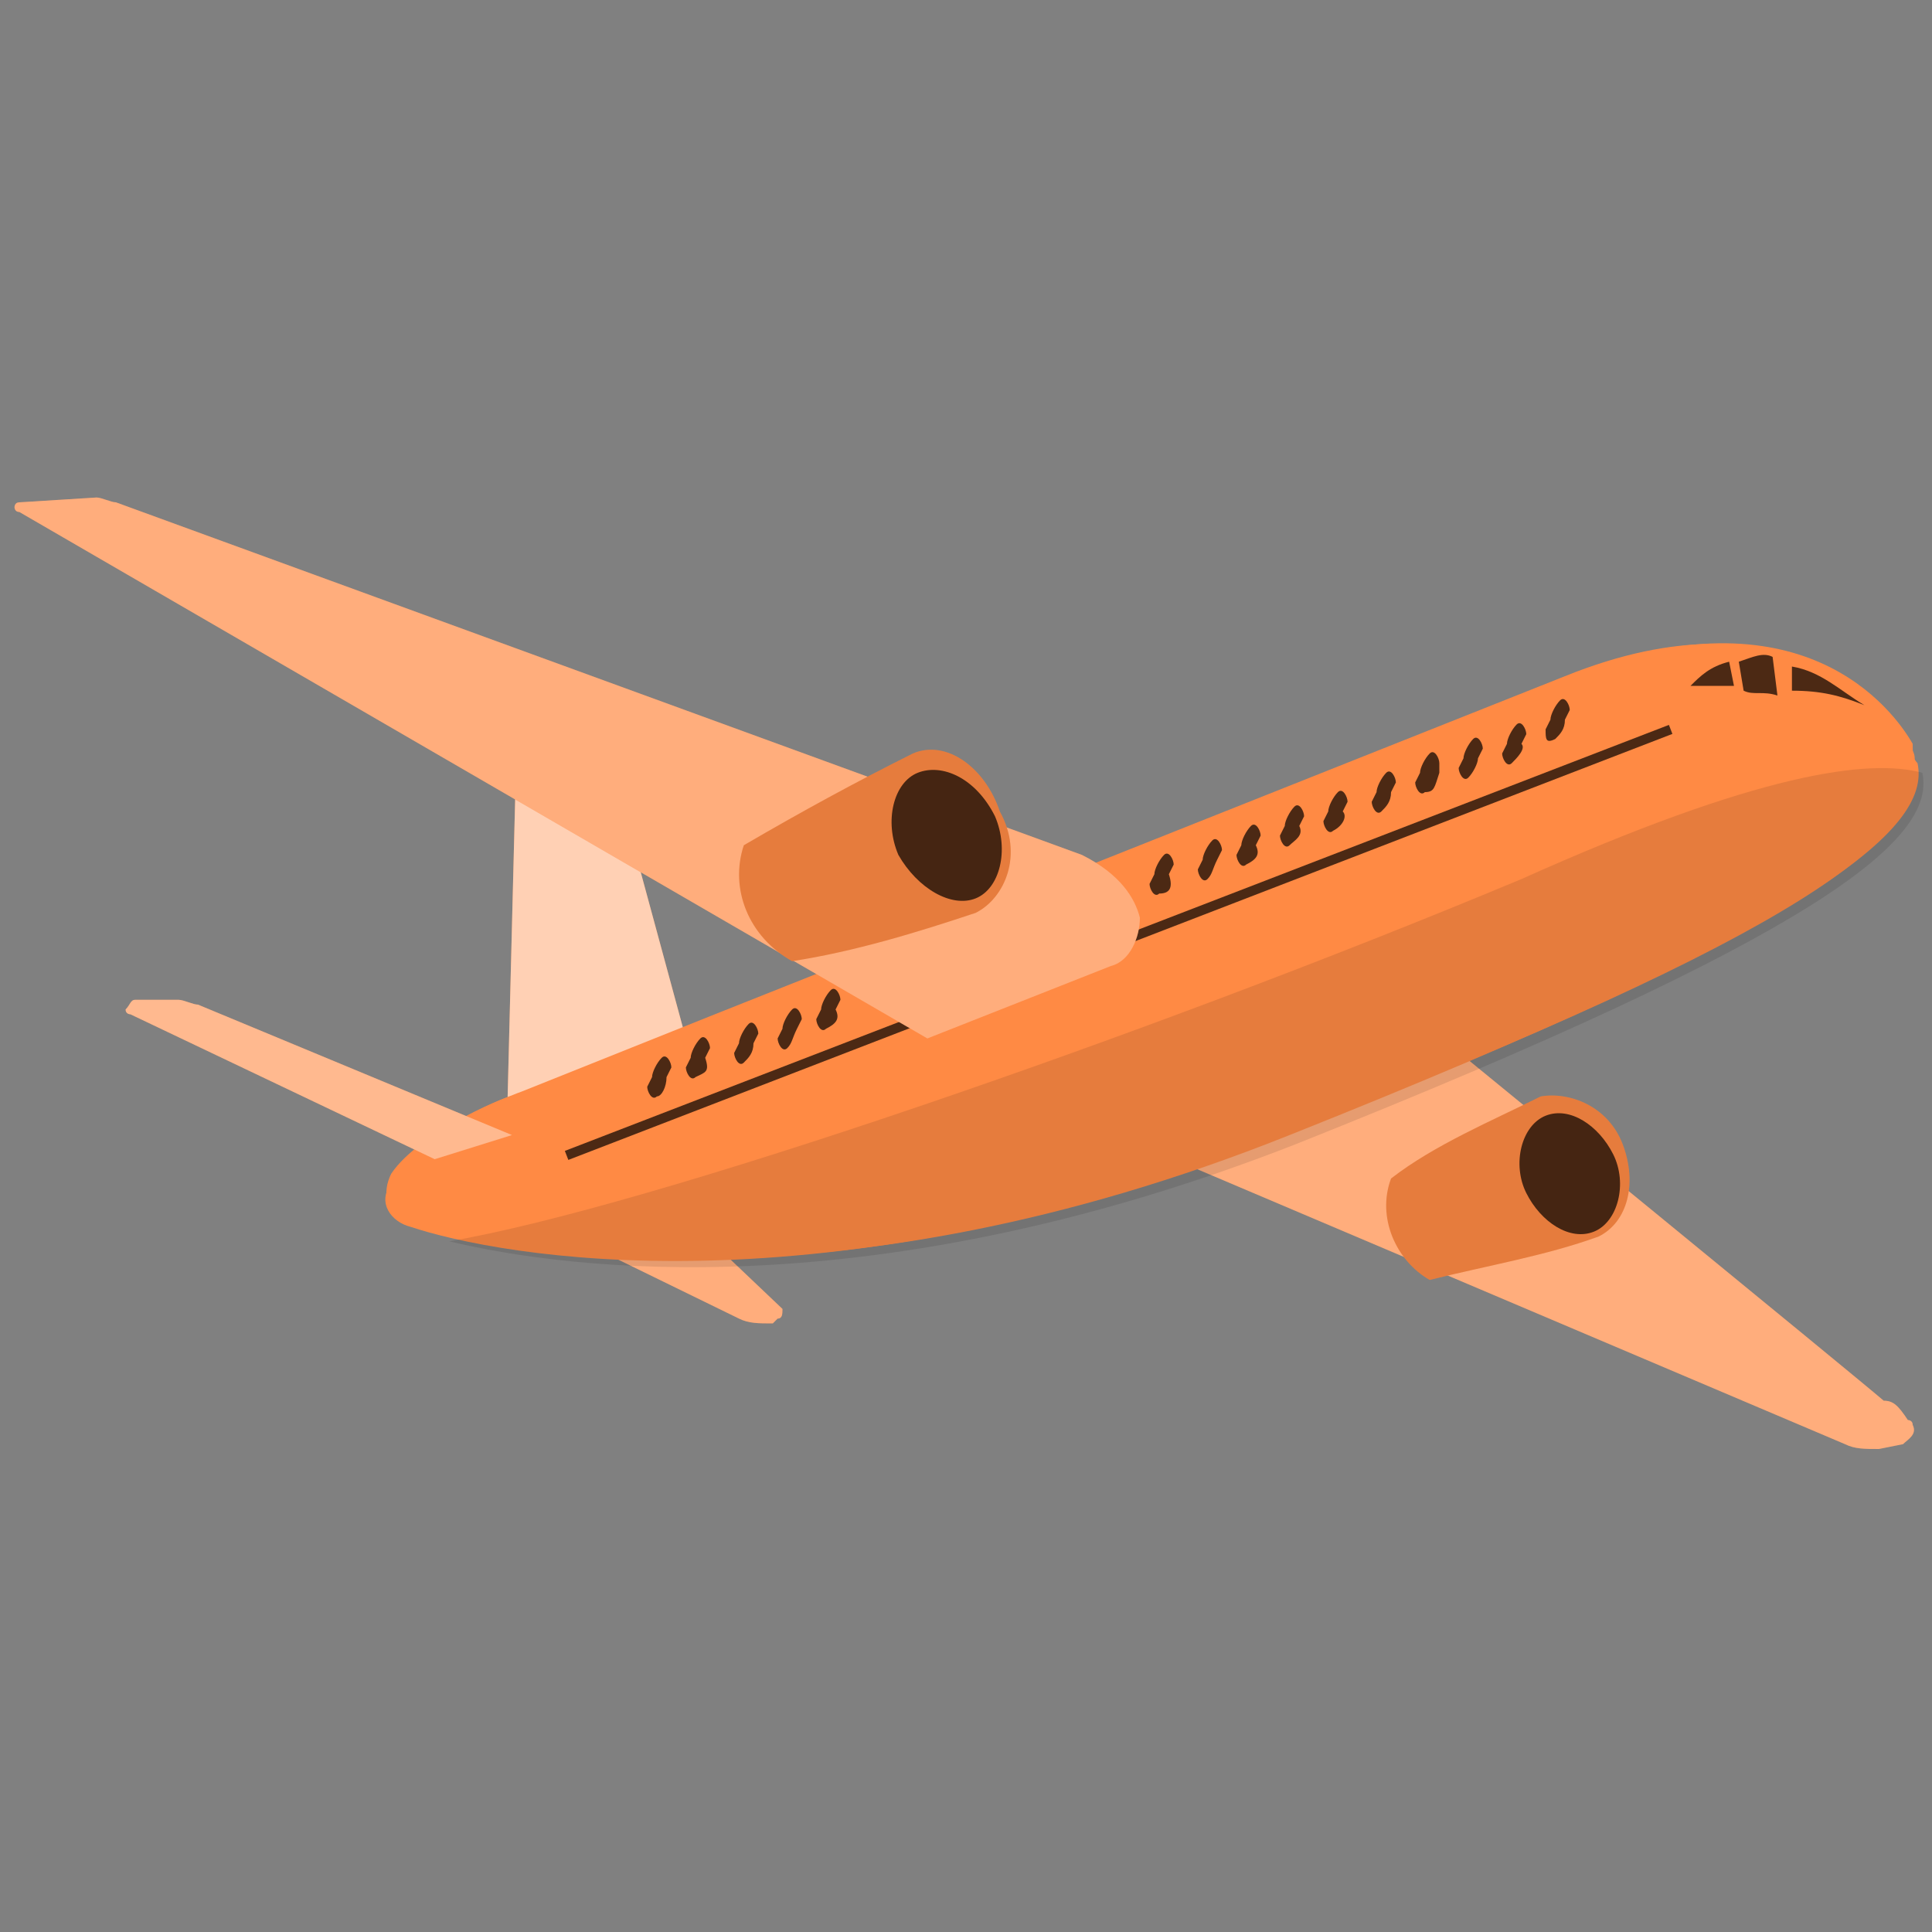 <?xml version="1.0" encoding="utf-8"?>
<!-- Generator: Adobe Illustrator 27.9.0, SVG Export Plug-In . SVG Version: 6.00 Build 0)  -->
<svg version="1.1" id="圖層_1" xmlns="http://www.w3.org/2000/svg" xmlns:xlink="http://www.w3.org/1999/xlink" x="0px" y="0px"
	 viewBox="0 0 40 40" style="enable-background:new 0 0 40 40;" xml:space="preserve">
<rect x="0" y="0" width="40" height="40" fill="#808080" stroke="none"/>
<style type="text/css">
	.st0{fill:#FF8A44;}
	.st1{opacity:0.3;fill:#FFFFFF;enable-background:new    ;}
	.st2{opacity:0.6;fill:#FFFFFF;enable-background:new    ;}
	.st3{opacity:0.1;enable-background:new    ;}
	.st4{opacity:0.7;}
	.st5{opacity:0.7;enable-background:new    ;}
	.st6{opacity:0.4;fill:#FFFFFF;enable-background:new    ;}
</style>
<g id="freepik--aircraft-2--inject-100">
	<path class="st0" d="M14.2,25.2c-0.2-0.2-0.4-0.3-0.7-0.4l-0.7-0.3L11,25.2l4.3,2.1c0.2,0.1,0.4,0.1,0.7,0.1l0.1-0.1
		c0.1,0,0.1-0.1,0.1-0.2l0,0L14.2,25.2z"/>
	<path class="st1" d="M14.2,25.2c-0.2-0.2-0.4-0.3-0.7-0.4l-0.7-0.3L11,25.2l4.3,2.1c0.2,0.1,0.4,0.1,0.7,0.1l0.1-0.1
		c0.1,0,0.1-0.1,0.1-0.2l0,0L14.2,25.2z"/>
	<polygon class="st0" points="14.2,21.5 12.3,14.5 10.7,15.2 10.5,23.1 14.3,21.8 	"/>
	<polygon class="st2" points="14.2,21.5 12.3,14.5 10.7,15.2 10.5,23.1 14.3,21.8 	"/>
	<path class="st0" d="M24.3,24l13.9,5.9c0.2,0.1,0.4,0.1,0.7,0.1l0.5-0.1c0.1-0.1,0.3-0.2,0.2-0.4c0-0.1-0.1-0.1-0.1-0.1
		C39.3,29.1,39.2,29,39,29c-0.7-0.6-8.9-7.3-8.9-7.3L24.3,24z"/>
	<path class="st1" d="M24.3,24l13.9,5.9c0.2,0.1,0.4,0.1,0.7,0.1l0.5-0.1c0.1-0.1,0.3-0.2,0.2-0.4c0-0.1-0.1-0.1-0.1-0.1
		C39.3,29.1,39.2,29,39,29c-0.7-0.6-8.9-7.3-8.9-7.3L24.3,24z"/>
	<path class="st0" d="M8.1,24.3c-0.2,0.4-0.1,0.8,0.3,1c0,0,0.1,0,0.2,0.1c1.9,0.5,8.6,1.9,18.1-1.9c10.8-4.3,13.3-6.3,13-7.7
		c-0.1-0.1-0.1-0.2-0.1-0.4c-0.4-0.7-2.3-3.3-7.1-1.4l-21.9,8.7C10.7,22.6,8.7,23.4,8.1,24.3z"/>
	<path class="st0" d="M14.8,21L32.4,14c4.7-1.9,6.7,0.8,7.1,1.4c0.1,0.1,0.2,0.3,0.1,0.4c0.3,1.5-2.2,3.5-13,7.7
		c-9.6,3.8-16.3,2.5-18.1,1.9c-0.4-0.1-0.7-0.5-0.4-0.9c0-0.1,0-0.1,0.1-0.2c0.6-1,2.6-1.7,2.6-1.7L14.8,21z"/>
	<path class="st3" d="M31.5,18.2c-7.9,3.3-18.1,6.8-22.2,7.5c2.5,0.6,8.8,1.4,17.5-2c10.8-4.3,13.3-6.3,13-7.7
		C38.7,15.7,36.4,16,31.5,18.2z"/>
	<g class="st4">
		<rect x="10.9" y="19.4" transform="matrix(0.933 -0.36 0.36 0.933 -5.459 9.652)" width="24.5" height="0.2"/>
	</g>
	<path class="st0" d="M19.2,21.5l3.8-1.5c0.4-0.1,0.6-0.6,0.6-1c-0.1-0.4-0.4-0.9-1.2-1.3l-20-7.3c-0.1,0-0.3-0.1-0.4-0.1l-1.6,0.1
		c-0.1,0-0.1,0.1-0.1,0.1s0,0.1,0.1,0.1L19.2,21.5z"/>
	<path class="st1" d="M19.2,21.5l3.8-1.5c0.4-0.1,0.6-0.6,0.6-1c-0.1-0.4-0.4-0.9-1.2-1.3l-20-7.3c-0.1,0-0.3-0.1-0.4-0.1l-1.6,0.1
		c-0.1,0-0.1,0.1-0.1,0.1s0,0.1,0.1,0.1L19.2,21.5z"/>
	<g class="st4">
		<path d="M13.6,22.7L13.6,22.7c-0.1,0.1-0.2-0.1-0.2-0.2l0.1-0.2c0-0.1,0.1-0.3,0.2-0.4l0,0c0.1-0.1,0.2,0.1,0.2,0.2l-0.1,0.2
			C13.8,22.5,13.7,22.7,13.6,22.7z"/>
		<path d="M14.4,22.3L14.4,22.3c-0.1,0.1-0.2-0.1-0.2-0.2l0.1-0.2c0-0.1,0.1-0.3,0.2-0.4l0,0c0.1-0.1,0.2,0.1,0.2,0.2l-0.1,0.2
			C14.7,22.2,14.6,22.2,14.4,22.3z"/>
		<path d="M15.4,22L15.4,22c-0.1,0.1-0.2-0.1-0.2-0.2l0.1-0.2c0-0.1,0.1-0.3,0.2-0.4l0,0c0.1-0.1,0.2,0.1,0.2,0.2l-0.1,0.2
			C15.6,21.8,15.5,21.9,15.4,22z"/>
		<path d="M16.3,21.7L16.3,21.7c-0.1,0.1-0.2-0.1-0.2-0.2l0.1-0.2c0-0.1,0.1-0.3,0.2-0.4l0,0c0.1-0.1,0.2,0.1,0.2,0.2l-0.1,0.2
			C16.4,21.5,16.4,21.6,16.3,21.7z"/>
		<path d="M17.1,21.3L17.1,21.3c-0.1,0.1-0.2-0.1-0.2-0.2l0.1-0.2c0-0.1,0.1-0.3,0.2-0.4l0,0c0.1-0.1,0.2,0.1,0.2,0.2l-0.1,0.2
			C17.4,21.1,17.3,21.2,17.1,21.3z"/>
		<path d="M24,18.5L24,18.5c-0.1,0.1-0.2-0.1-0.2-0.2l0.1-0.2c0-0.1,0.1-0.3,0.2-0.4l0,0c0.1-0.1,0.2,0.1,0.2,0.2l-0.1,0.2
			C24.3,18.4,24.2,18.5,24,18.5z"/>
		<path d="M25,18.2L25,18.2c-0.1,0.1-0.2-0.1-0.2-0.2l0.1-0.2c0-0.1,0.1-0.3,0.2-0.4l0,0c0.1-0.1,0.2,0.1,0.2,0.2l-0.1,0.2
			C25.1,18,25.1,18.1,25,18.2z"/>
		<path d="M25.8,17.9L25.8,17.9c-0.1,0.1-0.2-0.1-0.2-0.2l0.1-0.2c0-0.1,0.1-0.3,0.2-0.4l0,0c0.1-0.1,0.2,0.1,0.2,0.2L26,17.5
			C26.1,17.7,26,17.8,25.8,17.9z"/>
		<path d="M26.7,17.5L26.7,17.5c-0.1,0.1-0.2-0.1-0.2-0.2l0.1-0.2c0-0.1,0.1-0.3,0.2-0.4l0,0c0.1-0.1,0.2,0.1,0.2,0.2l-0.1,0.2
			C27,17.3,26.8,17.4,26.7,17.5z"/>
		<path d="M27.6,17.2L27.6,17.2c-0.1,0.1-0.2-0.1-0.2-0.2l0.1-0.2c0-0.1,0.1-0.3,0.2-0.4l0,0c0.1-0.1,0.2,0.1,0.2,0.2l-0.1,0.2
			C27.9,16.9,27.8,17.1,27.6,17.2z"/>
		<path d="M28.6,16.8L28.6,16.8c-0.1,0.1-0.2-0.1-0.2-0.2l0.1-0.2c0-0.1,0.1-0.3,0.2-0.4l0,0c0.1-0.1,0.2,0.1,0.2,0.2l-0.1,0.2
			C28.8,16.6,28.7,16.7,28.6,16.8z"/>
		<path d="M29.5,16.4L29.5,16.4c-0.1,0.1-0.2-0.1-0.2-0.2l0.1-0.2c0-0.1,0.1-0.3,0.2-0.4l0,0c0.1-0.1,0.2,0.1,0.2,0.2L29.8,16
			C29.7,16.3,29.7,16.4,29.5,16.4z"/>
		<path d="M30.4,16.1L30.4,16.1c-0.1,0.1-0.2-0.1-0.2-0.2l0.1-0.2c0-0.1,0.1-0.3,0.2-0.4l0,0c0.1-0.1,0.2,0.1,0.2,0.2l-0.1,0.2
			C30.6,15.8,30.5,16,30.4,16.1z"/>
		<path d="M31.3,15.8L31.3,15.8c-0.1,0.1-0.2-0.1-0.2-0.2l0.1-0.2c0-0.1,0.1-0.3,0.2-0.4l0,0c0.1-0.1,0.2,0.1,0.2,0.2l-0.1,0.2
			C31.6,15.5,31.4,15.7,31.3,15.8z"/>
		<path d="M32.2,15.3L32.2,15.3C32,15.4,32,15.3,32,15.1l0.1-0.2c0-0.1,0.1-0.3,0.2-0.4l0,0c0.1-0.1,0.2,0.1,0.2,0.2l-0.1,0.2
			C32.4,15.1,32.3,15.2,32.2,15.3z"/>
	</g>
	<path class="st5" d="M35.8,13.7c-0.4,0.1-0.6,0.3-0.8,0.5c0,0,0.3,0,0.9,0L35.8,13.7z"/>
	<g class="st4">
		<path d="M37.1,14.3c0.6,0,1,0.1,1.5,0.3c-0.5-0.3-0.9-0.7-1.5-0.8L37.1,14.3z"/>
		<path d="M36.7,13.6c-0.2-0.1-0.4,0-0.7,0.1l0.1,0.6c0.2,0.1,0.4,0,0.7,0.1L36.7,13.6z"/>
	</g>
	<path class="st0" d="M18.9,15.6c-1.2,0.6-2.3,1.2-3.5,1.9c-0.3,0.9,0.1,1.9,1,2.4c1.3-0.2,2.6-0.6,3.8-1c0.6-0.3,1-1.2,0.5-2.1
		C20.4,15.9,19.6,15.3,18.9,15.6z"/>
	<path class="st3" d="M18.9,15.6c-1.2,0.6-2.3,1.2-3.5,1.9c-0.3,0.9,0.1,1.9,1,2.4c1.3-0.2,2.6-0.6,3.8-1c0.6-0.3,1-1.2,0.5-2.1
		C20.4,15.9,19.6,15.3,18.9,15.6z"/>
	<path class="st5" d="M20.6,16.9c0.3,0.7,0.1,1.5-0.4,1.7c-0.5,0.2-1.2-0.2-1.6-0.9c-0.3-0.7-0.1-1.5,0.4-1.7
		C19.5,15.8,20.2,16.1,20.6,16.9z"/>
	<path class="st0" d="M31.9,22.7c-1,0.5-2.2,1-3.1,1.7c-0.3,0.8,0.1,1.7,0.8,2.1c1.2-0.3,2.4-0.5,3.5-0.9c0.6-0.3,0.8-1.1,0.5-1.9
		S32.5,22.6,31.9,22.7z"/>
	<path class="st3" d="M31.9,22.7c-1,0.5-2.2,1-3.1,1.7c-0.3,0.8,0.1,1.7,0.8,2.1c1.2-0.3,2.4-0.5,3.5-0.9c0.6-0.3,0.8-1.1,0.5-1.9
		S32.5,22.6,31.9,22.7z"/>
	<path class="st5" d="M33.4,23.9c0.3,0.6,0.1,1.4-0.4,1.6c-0.5,0.2-1.1-0.2-1.4-0.8c-0.3-0.6-0.1-1.4,0.4-1.6
		C32.5,22.9,33.1,23.3,33.4,23.9z"/>
	<path class="st0" d="M10.6,23.5l-6.5-2.7c-0.1,0-0.3-0.1-0.4-0.1l-0.9,0c-0.1,0-0.1,0.1-0.2,0.2c0,0.1,0.1,0.1,0.1,0.1L9,24
		L10.6,23.5z"/>
	<path class="st6" d="M10.6,23.5l-6.5-2.7c-0.1,0-0.3-0.1-0.4-0.1l-0.9,0c-0.1,0-0.1,0.1-0.2,0.2c0,0.1,0.1,0.1,0.1,0.1L9,24
		L10.6,23.5z"/>
</g>
</svg>
